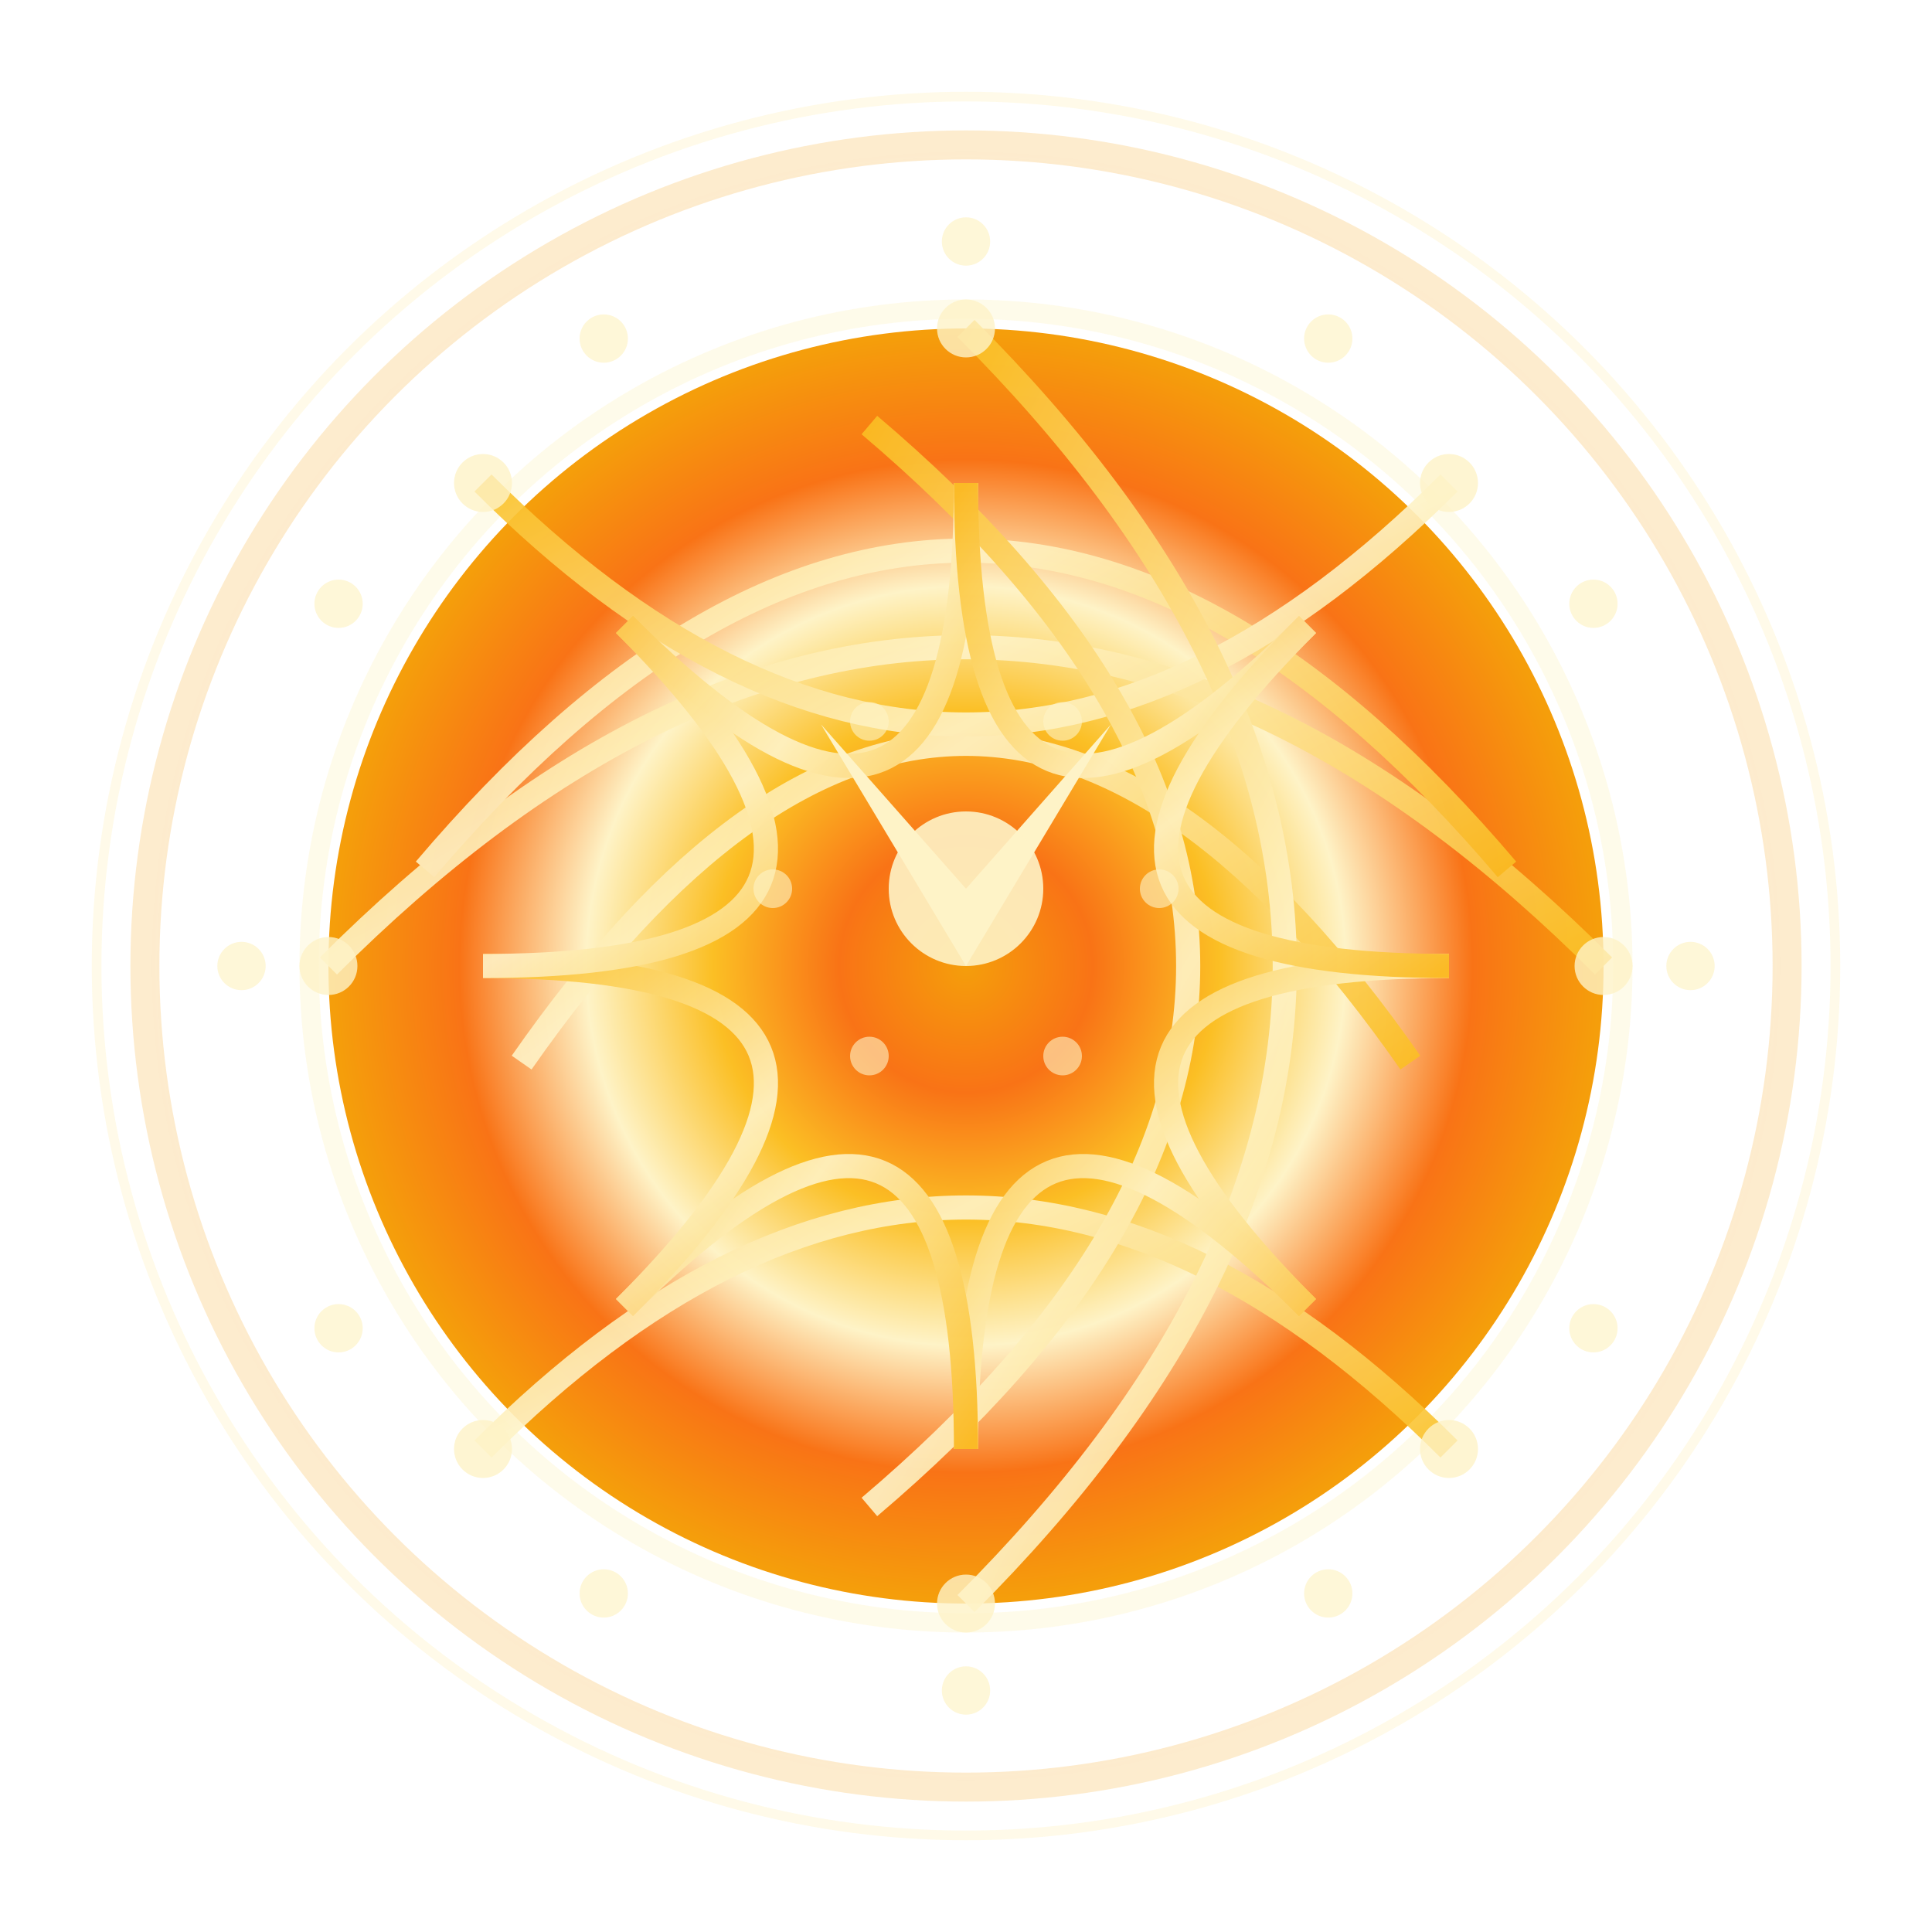 <?xml version="1.0" encoding="utf-8" ?>
<svg xmlns="http://www.w3.org/2000/svg" xmlns:ev="http://www.w3.org/2001/xml-events" xmlns:xlink="http://www.w3.org/1999/xlink" baseProfile="full" height="200" version="1.1" viewBox="0 0 200 200" width="200">
  <title>Logo Arkalia-LUNA - Variante techno-mystique avancée</title>
  <defs>
    <radialGradient cx="50%" cy="50%" id="advancedMoonGradient-sunny" r="50%">
      <stop offset="0%" stop-color="#f59e0b"/>
      <stop offset="20%" stop-color="#f97316"/>
      <stop offset="40%" stop-color="#fbbf24"/>
      <stop offset="60%" stop-color="#fef3c7"/>
      <stop offset="80%" stop-color="#f97316"/>
      <stop offset="100%" stop-color="#f59e0b"/>
    </radialGradient>
    <radialGradient cx="50%" cy="50%" id="borderGradient-sunny" r="50%">
      <stop offset="0%" stop-color="#fef3c7" stop-opacity="0.8"/>
      <stop offset="100%" stop-color="#f59e0b" stop-opacity="0.2"/>
    </radialGradient>
    <filter id="mainGlow-sunny">
      <feGaussianBlur in="SourceGraphic" stdDeviation="4.4"/>
      <feMerge>
        <feMergeNode in="SourceGraphic"/>
        <feMergeNode/>
        <feMergeNode/>
      </feMerge>
    </filter>
    <filter id="detailGlow-sunny">
      <feGaussianBlur in="SourceGraphic" stdDeviation="1.5"/>
    </filter>
    <linearGradient id="neuralGradient-sunny" x1="0%" x2="100%" y1="0%" y2="100%">
      <stop offset="0%" stop-color="#fbbf24"/>
      <stop offset="50%" stop-color="#fef3c7"/>
      <stop offset="100%" stop-color="#fbbf24"/>
    </linearGradient>
  </defs>
  <circle cx="100" cy="100" fill="none" filter="url(#mainGlow-sunny)" opacity="1.1" r="85" stroke="url(#borderGradient-sunny)" stroke-width="3">
    <animate attributeName="opacity" dur="2.222s" repeatCount="indefinite" values="1.1;0.33;1.1"/>
  </circle>
  <circle cx="100" cy="100" fill="none" filter="url(#detailGlow-sunny)" opacity="0.4" r="90" stroke="#fef3c7" stroke-width="1">
    <animate attributeName="r" dur="1.667s" repeatCount="indefinite" values="90;100;90"/>
  </circle>
  <circle cx="100" cy="100" fill="url(#advancedMoonGradient-sunny)" filter="url(#mainGlow-sunny)" r="66">
    <animate attributeName="r" dur="1.389s" repeatCount="indefinite" values="66;71.28;66"/>
  </circle>
  <circle cx="100" cy="100" fill="none" filter="url(#detailGlow-sunny)" opacity="0.6" r="68" stroke="#fef3c7" stroke-width="2"/>
  <g fill="none" filter="url(#detailGlow-sunny)" opacity="0.9" stroke="url(#neuralGradient-sunny)" stroke-width="2.5">
    <path d="M34 100 Q100 34 166 100">
      <animate attributeName="stroke-dashoffset" begin="0.0s" dur="2.778s" repeatCount="indefinite" values="0;-200;0"/>
      <animate attributeName="opacity" begin="0.0s" dur="2.222s" repeatCount="indefinite" values="0.9;0.4;0.9"/>
    </path>
    <path d="M44 90 Q100 24 156 90">
      <animate attributeName="stroke-dashoffset" begin="0.3s" dur="2.778s" repeatCount="indefinite" values="0;-200;0"/>
      <animate attributeName="opacity" begin="0.2s" dur="2.222s" repeatCount="indefinite" values="0.9;0.4;0.9"/>
    </path>
    <path d="M54 110 Q100 44 146 110">
      <animate attributeName="stroke-dashoffset" begin="0.6s" dur="2.778s" repeatCount="indefinite" values="0;-200;0"/>
      <animate attributeName="opacity" begin="0.4s" dur="2.222s" repeatCount="indefinite" values="0.9;0.4;0.9"/>
    </path>
    <path d="M50 50 Q100 100 150 50">
      <animate attributeName="stroke-dashoffset" begin="0.9s" dur="2.778s" repeatCount="indefinite" values="0;-200;0"/>
      <animate attributeName="opacity" begin="0.6s" dur="2.222s" repeatCount="indefinite" values="0.9;0.4;0.9"/>
    </path>
    <path d="M50 150 Q100 100 150 150">
      <animate attributeName="stroke-dashoffset" begin="1.2s" dur="2.778s" repeatCount="indefinite" values="0;-200;0"/>
      <animate attributeName="opacity" begin="0.8s" dur="2.222s" repeatCount="indefinite" values="0.9;0.4;0.9"/>
    </path>
    <path d="M100 34 Q166 100 100 166">
      <animate attributeName="stroke-dashoffset" begin="1.5s" dur="2.778s" repeatCount="indefinite" values="0;-200;0"/>
      <animate attributeName="opacity" begin="1.0s" dur="2.222s" repeatCount="indefinite" values="0.9;0.4;0.9"/>
    </path>
    <path d="M90 44 Q156 100 90 156">
      <animate attributeName="stroke-dashoffset" begin="1.8s" dur="2.778s" repeatCount="indefinite" values="0;-200;0"/>
      <animate attributeName="opacity" begin="1.2s" dur="2.222s" repeatCount="indefinite" values="0.9;0.4;0.9"/>
    </path>
    <path d="M150.0 100.0 Q100 100 135.355 135.355">
      <animate attributeName="stroke-dashoffset" begin="2.1s" dur="2.778s" repeatCount="indefinite" values="0;-200;0"/>
      <animate attributeName="opacity" begin="1.4s" dur="2.222s" repeatCount="indefinite" values="0.9;0.4;0.9"/>
    </path>
    <path d="M135.355 135.355 Q100 100 100.0 150.0">
      <animate attributeName="stroke-dashoffset" begin="2.4s" dur="2.778s" repeatCount="indefinite" values="0;-200;0"/>
      <animate attributeName="opacity" begin="1.6s" dur="2.222s" repeatCount="indefinite" values="0.9;0.4;0.9"/>
    </path>
    <path d="M100.0 150.0 Q100 100 64.645 135.355">
      <animate attributeName="stroke-dashoffset" begin="2.7s" dur="2.778s" repeatCount="indefinite" values="0;-200;0"/>
      <animate attributeName="opacity" begin="1.8s" dur="2.222s" repeatCount="indefinite" values="0.9;0.4;0.9"/>
    </path>
    <path d="M64.645 135.355 Q100 100 50.0 100.0">
      <animate attributeName="stroke-dashoffset" begin="3.0s" dur="2.778s" repeatCount="indefinite" values="0;-200;0"/>
      <animate attributeName="opacity" begin="2.0s" dur="2.222s" repeatCount="indefinite" values="0.9;0.4;0.9"/>
    </path>
    <path d="M50.0 100.0 Q100 100 64.645 64.645">
      <animate attributeName="stroke-dashoffset" begin="3.3s" dur="2.778s" repeatCount="indefinite" values="0;-200;0"/>
      <animate attributeName="opacity" begin="2.2s" dur="2.222s" repeatCount="indefinite" values="0.9;0.4;0.9"/>
    </path>
    <path d="M64.645 64.645 Q100 100 100 50.0">
      <animate attributeName="stroke-dashoffset" begin="3.6s" dur="2.778s" repeatCount="indefinite" values="0;-200;0"/>
      <animate attributeName="opacity" begin="2.4s" dur="2.222s" repeatCount="indefinite" values="0.9;0.4;0.9"/>
    </path>
    <path d="M100 50.0 Q100 100 135.355 64.645">
      <animate attributeName="stroke-dashoffset" begin="3.9s" dur="2.778s" repeatCount="indefinite" values="0;-200;0"/>
      <animate attributeName="opacity" begin="2.6s" dur="2.222s" repeatCount="indefinite" values="0.9;0.4;0.9"/>
    </path>
    <path d="M135.355 64.645 Q100 100 150.0 100">
      <animate attributeName="stroke-dashoffset" begin="4.2s" dur="2.778s" repeatCount="indefinite" values="0;-200;0"/>
      <animate attributeName="opacity" begin="2.8s" dur="2.222s" repeatCount="indefinite" values="0.9;0.4;0.9"/>
    </path>
  </g>
  <circle cx="34" cy="100" fill="#fef3c7" filter="url(#detailGlow-sunny)" opacity="0.8" r="3">
    <animate attributeName="opacity" begin="0.0s" dur="1.111s" repeatCount="indefinite" values="0.8;1.0;0.8"/>
  </circle>
  <circle cx="166" cy="100" fill="#fef3c7" filter="url(#detailGlow-sunny)" opacity="0.8" r="3">
    <animate attributeName="opacity" begin="0.2s" dur="1.111s" repeatCount="indefinite" values="0.8;1.0;0.8"/>
  </circle>
  <circle cx="100" cy="34" fill="#fef3c7" filter="url(#detailGlow-sunny)" opacity="0.8" r="3">
    <animate attributeName="opacity" begin="0.4s" dur="1.111s" repeatCount="indefinite" values="0.8;1.0;0.8"/>
  </circle>
  <circle cx="100" cy="166" fill="#fef3c7" filter="url(#detailGlow-sunny)" opacity="0.8" r="3">
    <animate attributeName="opacity" begin="0.6s" dur="1.111s" repeatCount="indefinite" values="0.8;1.0;0.8"/>
  </circle>
  <circle cx="50" cy="50" fill="#fef3c7" filter="url(#detailGlow-sunny)" opacity="0.8" r="3">
    <animate attributeName="opacity" begin="0.8s" dur="1.111s" repeatCount="indefinite" values="0.8;1.0;0.8"/>
  </circle>
  <circle cx="150" cy="50" fill="#fef3c7" filter="url(#detailGlow-sunny)" opacity="0.8" r="3">
    <animate attributeName="opacity" begin="1.0s" dur="1.111s" repeatCount="indefinite" values="0.8;1.0;0.8"/>
  </circle>
  <circle cx="50" cy="150" fill="#fef3c7" filter="url(#detailGlow-sunny)" opacity="0.8" r="3">
    <animate attributeName="opacity" begin="1.2s" dur="1.111s" repeatCount="indefinite" values="0.8;1.0;0.8"/>
  </circle>
  <circle cx="150" cy="150" fill="#fef3c7" filter="url(#detailGlow-sunny)" opacity="0.8" r="3">
    <animate attributeName="opacity" begin="1.4s" dur="1.111s" repeatCount="indefinite" values="0.8;1.0;0.8"/>
  </circle>
  <g>
    <path d="M85 75 L100 92 L115 75 L100 100 Z" fill="#fef3c7" filter="url(#mainGlow-sunny)">
      <animate attributeName="opacity" dur="1.111s" repeatCount="indefinite" values="0.9;1.0;0.9"/>
    </path>
    <circle cx="100" cy="92" fill="#fef3c7" filter="url(#mainGlow-sunny)" opacity="0.9" r="8">
      <animate attributeName="r" dur="1.389s" repeatCount="indefinite" values="8;12;8"/>
    </circle>
    <g>
      <circle cx="120.0" cy="92.0" fill="#fef3c7" opacity="0.6" r="2">
        <animate attributeName="opacity" begin="0.0s" dur="1.667s" repeatCount="indefinite" values="0.6;1.0;0.6"/>
      </circle>
      <circle cx="110.0" cy="109.321" fill="#fef3c7" opacity="0.6" r="2">
        <animate attributeName="opacity" begin="0.3s" dur="1.667s" repeatCount="indefinite" values="0.6;1.0;0.6"/>
      </circle>
      <circle cx="90.0" cy="109.321" fill="#fef3c7" opacity="0.6" r="2">
        <animate attributeName="opacity" begin="0.6s" dur="1.667s" repeatCount="indefinite" values="0.6;1.0;0.6"/>
      </circle>
      <circle cx="80.0" cy="92.0" fill="#fef3c7" opacity="0.6" r="2">
        <animate attributeName="opacity" begin="0.9s" dur="1.667s" repeatCount="indefinite" values="0.6;1.0;0.6"/>
      </circle>
      <circle cx="90" cy="74.679" fill="#fef3c7" opacity="0.6" r="2">
        <animate attributeName="opacity" begin="1.2s" dur="1.667s" repeatCount="indefinite" values="0.6;1.0;0.6"/>
      </circle>
      <circle cx="110.0" cy="74.679" fill="#fef3c7" opacity="0.6" r="2">
        <animate attributeName="opacity" begin="1.5s" dur="1.667s" repeatCount="indefinite" values="0.6;1.0;0.6"/>
      </circle>
    </g>
  </g>
  <circle cx="175.0" cy="100.0" fill="#fef3c7" filter="url(#detailGlow-sunny)" opacity="0.7" r="2.5">
    <animate attributeName="opacity" begin="0.0s" dur="1.389s" repeatCount="indefinite" values="0.7;1.0;0.7"/>
    <animate attributeName="cx" begin="0.0s" dur="2.222s" repeatCount="indefinite" values="175.0;179.33;175.0"/>
    <animate attributeName="cy" begin="0.0s" dur="2.222s" repeatCount="indefinite" values="100.0;102.5;100.0"/>
  </circle>
  <circle cx="164.952" cy="137.5" fill="#fef3c7" filter="url(#detailGlow-sunny)" opacity="0.7" r="2.5">
    <animate attributeName="opacity" begin="0.2s" dur="1.389s" repeatCount="indefinite" values="0.7;1.0;0.7"/>
    <animate attributeName="cx" begin="0.1s" dur="2.222s" repeatCount="indefinite" values="164.952;167.452;164.952"/>
    <animate attributeName="cy" begin="0.1s" dur="2.222s" repeatCount="indefinite" values="137.5;141.83;137.5"/>
  </circle>
  <circle cx="137.5" cy="164.952" fill="#fef3c7" filter="url(#detailGlow-sunny)" opacity="0.7" r="2.5">
    <animate attributeName="opacity" begin="0.4s" dur="1.389s" repeatCount="indefinite" values="0.7;1.0;0.7"/>
    <animate attributeName="cx" begin="0.2s" dur="2.222s" repeatCount="indefinite" values="137.5;137.5;137.5"/>
    <animate attributeName="cy" begin="0.2s" dur="2.222s" repeatCount="indefinite" values="164.952;169.952;164.952"/>
  </circle>
  <circle cx="100.0" cy="175.0" fill="#fef3c7" filter="url(#detailGlow-sunny)" opacity="0.7" r="2.5">
    <animate attributeName="opacity" begin="0.6s" dur="1.389s" repeatCount="indefinite" values="0.7;1.0;0.7"/>
    <animate attributeName="cx" begin="0.3s" dur="2.222s" repeatCount="indefinite" values="100.0;97.5;100.0"/>
    <animate attributeName="cy" begin="0.3s" dur="2.222s" repeatCount="indefinite" values="175.0;179.33;175.0"/>
  </circle>
  <circle cx="62.5" cy="164.952" fill="#fef3c7" filter="url(#detailGlow-sunny)" opacity="0.7" r="2.5">
    <animate attributeName="opacity" begin="0.8s" dur="1.389s" repeatCount="indefinite" values="0.7;1.0;0.7"/>
    <animate attributeName="cx" begin="0.4s" dur="2.222s" repeatCount="indefinite" values="62.5;58.17;62.5"/>
    <animate attributeName="cy" begin="0.4s" dur="2.222s" repeatCount="indefinite" values="164.952;167.452;164.952"/>
  </circle>
  <circle cx="35.048" cy="137.5" fill="#fef3c7" filter="url(#detailGlow-sunny)" opacity="0.7" r="2.5">
    <animate attributeName="opacity" begin="1.0s" dur="1.389s" repeatCount="indefinite" values="0.7;1.0;0.7"/>
    <animate attributeName="cx" begin="0.5s" dur="2.222s" repeatCount="indefinite" values="35.048;30.048;35.048"/>
    <animate attributeName="cy" begin="0.5s" dur="2.222s" repeatCount="indefinite" values="137.5;137.5;137.5"/>
  </circle>
  <circle cx="25.0" cy="100" fill="#fef3c7" filter="url(#detailGlow-sunny)" opacity="0.7" r="2.5">
    <animate attributeName="opacity" begin="1.2s" dur="1.389s" repeatCount="indefinite" values="0.7;1.0;0.7"/>
    <animate attributeName="cx" begin="0.6s" dur="2.222s" repeatCount="indefinite" values="25.0;20.67;25.0"/>
    <animate attributeName="cy" begin="0.6s" dur="2.222s" repeatCount="indefinite" values="100;97.5;100"/>
  </circle>
  <circle cx="35.048" cy="62.5" fill="#fef3c7" filter="url(#detailGlow-sunny)" opacity="0.7" r="2.5">
    <animate attributeName="opacity" begin="1.4s" dur="1.389s" repeatCount="indefinite" values="0.7;1.0;0.7"/>
    <animate attributeName="cx" begin="0.7s" dur="2.222s" repeatCount="indefinite" values="35.048;32.548;35.048"/>
    <animate attributeName="cy" begin="0.7s" dur="2.222s" repeatCount="indefinite" values="62.5;58.17;62.5"/>
  </circle>
  <circle cx="62.5" cy="35.048" fill="#fef3c7" filter="url(#detailGlow-sunny)" opacity="0.7" r="2.5">
    <animate attributeName="opacity" begin="1.6s" dur="1.389s" repeatCount="indefinite" values="0.7;1.0;0.7"/>
    <animate attributeName="cx" begin="0.8s" dur="2.222s" repeatCount="indefinite" values="62.5;62.5;62.5"/>
    <animate attributeName="cy" begin="0.8s" dur="2.222s" repeatCount="indefinite" values="35.048;30.048;35.048"/>
  </circle>
  <circle cx="100" cy="25.0" fill="#fef3c7" filter="url(#detailGlow-sunny)" opacity="0.7" r="2.5">
    <animate attributeName="opacity" begin="1.8s" dur="1.389s" repeatCount="indefinite" values="0.7;1.0;0.7"/>
    <animate attributeName="cx" begin="0.9s" dur="2.222s" repeatCount="indefinite" values="100;102.5;100"/>
    <animate attributeName="cy" begin="0.9s" dur="2.222s" repeatCount="indefinite" values="25.0;20.67;25.0"/>
  </circle>
  <circle cx="137.5" cy="35.048" fill="#fef3c7" filter="url(#detailGlow-sunny)" opacity="0.7" r="2.5">
    <animate attributeName="opacity" begin="2.0s" dur="1.389s" repeatCount="indefinite" values="0.7;1.0;0.7"/>
    <animate attributeName="cx" begin="1.0s" dur="2.222s" repeatCount="indefinite" values="137.5;141.83;137.5"/>
    <animate attributeName="cy" begin="1.0s" dur="2.222s" repeatCount="indefinite" values="35.048;32.548;35.048"/>
  </circle>
  <circle cx="164.952" cy="62.5" fill="#fef3c7" filter="url(#detailGlow-sunny)" opacity="0.7" r="2.5">
    <animate attributeName="opacity" begin="2.2s" dur="1.389s" repeatCount="indefinite" values="0.7;1.0;0.7"/>
    <animate attributeName="cx" begin="1.1s" dur="2.222s" repeatCount="indefinite" values="164.952;169.952;164.952"/>
    <animate attributeName="cy" begin="1.1s" dur="2.222s" repeatCount="indefinite" values="62.5;62.5;62.5"/>
  </circle>
</svg>
